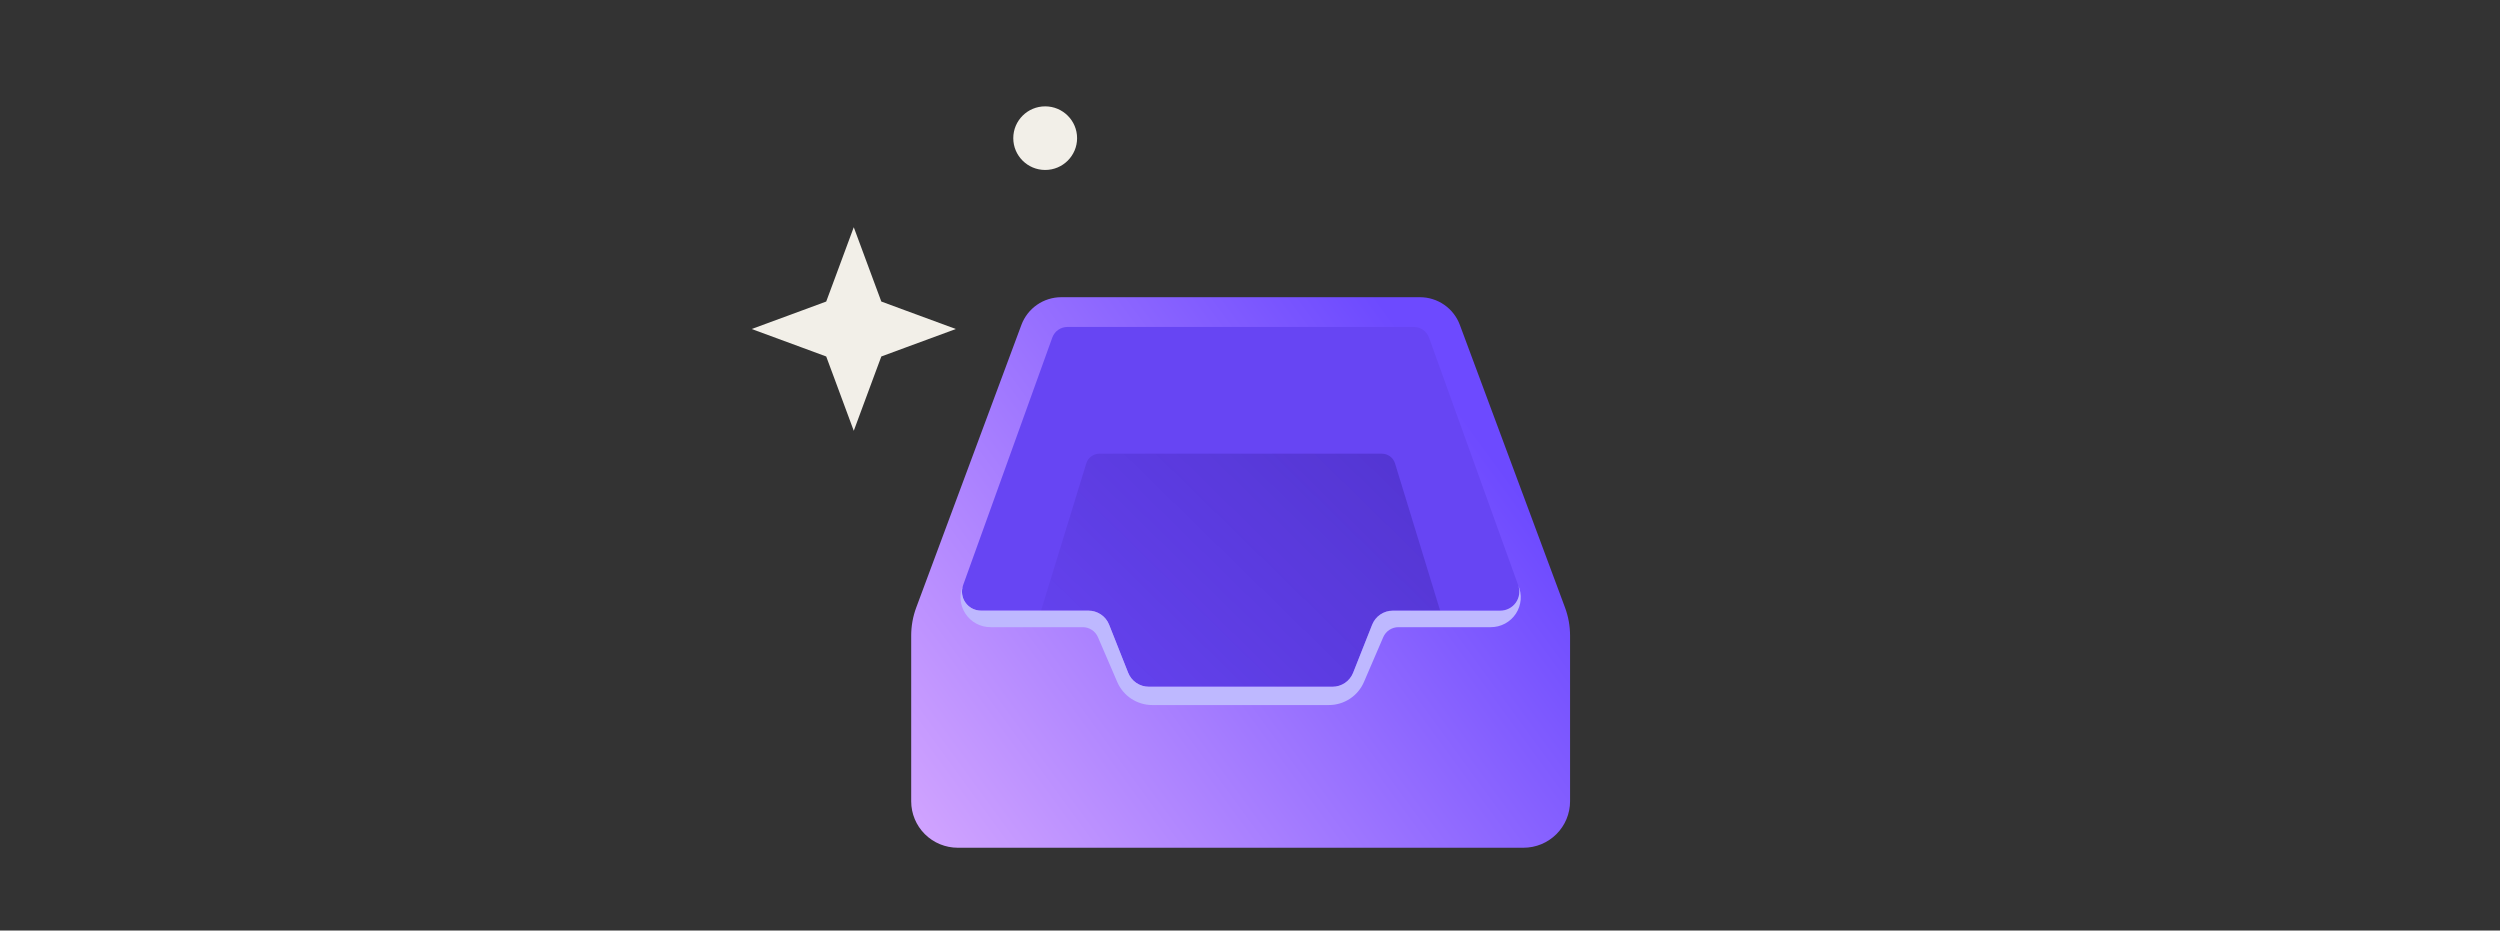 <svg width="360" height="134" viewBox="0 0 360 134" fill="none" xmlns="http://www.w3.org/2000/svg">
	<rect x="0" y="0" width="360" height="134" fill="#333333" stroke="none"/>
	<path d="M204.474 42.797H152.833C151.581 42.796 150.358 43.178 149.33 43.891C148.302 44.604 147.517 45.614 147.082 46.785L131.94 87.481C131.459 88.776 131.212 90.147 131.212 91.528V115.387C131.212 117.16 131.918 118.861 133.176 120.115C134.434 121.369 136.14 122.074 137.919 122.074H219.381C220.262 122.074 221.134 121.901 221.948 121.565C222.762 121.229 223.501 120.736 224.124 120.115C224.747 119.494 225.241 118.757 225.578 117.946C225.915 117.134 226.089 116.265 226.089 115.387V91.528C226.088 90.147 225.842 88.776 225.36 87.481L210.218 46.785C209.783 45.615 208.999 44.606 207.973 43.893C206.946 43.181 205.725 42.798 204.474 42.797Z" fill="url(#paint0_linear_2285_29394)" />
	<path d="M218.622 84.276L205.775 48.608C205.614 48.161 205.318 47.774 204.927 47.501C204.537 47.228 204.072 47.081 203.595 47.081H153.712C153.235 47.081 152.769 47.227 152.379 47.5C151.989 47.774 151.693 48.161 151.532 48.608L138.683 84.276C138.534 84.689 138.488 85.131 138.546 85.566C138.605 86.001 138.768 86.415 139.021 86.773C139.274 87.132 139.61 87.425 140.001 87.627C140.391 87.829 140.824 87.935 141.264 87.936H156.736C157.377 87.936 158.004 88.128 158.535 88.488C159.065 88.848 159.475 89.358 159.71 89.953L162.452 96.875C162.688 97.469 163.098 97.979 163.628 98.338C164.158 98.698 164.785 98.89 165.426 98.89H191.877C192.518 98.89 193.144 98.698 193.674 98.338C194.205 97.979 194.615 97.469 194.851 96.875L197.59 89.953C197.826 89.358 198.236 88.847 198.767 88.488C199.298 88.128 199.925 87.935 200.567 87.936H216.036C216.476 87.936 216.91 87.831 217.301 87.629C217.692 87.427 218.029 87.134 218.282 86.775C218.536 86.416 218.699 86.002 218.758 85.567C218.817 85.132 218.771 84.689 218.622 84.276Z" fill="#6745F3" />
	<path d="M200.884 66.733C200.759 66.327 200.508 65.972 200.165 65.719C199.823 65.467 199.409 65.331 198.983 65.332H158.322C157.896 65.332 157.482 65.468 157.14 65.72C156.798 65.972 156.546 66.327 156.421 66.733L149.913 87.929H156.732C157.373 87.929 158 88.122 158.53 88.481C159.061 88.841 159.47 89.352 159.706 89.947L162.448 96.868C162.683 97.463 163.093 97.974 163.623 98.334C164.153 98.694 164.78 98.886 165.422 98.886H191.872C192.513 98.886 193.14 98.694 193.67 98.334C194.2 97.975 194.61 97.465 194.846 96.87L197.586 89.949C197.822 89.354 198.232 88.843 198.763 88.483C199.294 88.124 199.921 87.931 200.562 87.931H207.381L200.884 66.733Z" fill="url(#paint1_linear_2285_29394)" fill-opacity="0.35" />
	<path d="M218.622 84.276C218.771 84.689 218.817 85.132 218.758 85.566C218.699 86.001 218.536 86.415 218.283 86.774C218.03 87.133 217.693 87.426 217.303 87.628C216.912 87.83 216.479 87.936 216.038 87.935H200.569C199.927 87.935 199.3 88.128 198.769 88.488C198.239 88.847 197.829 89.358 197.593 89.953L194.853 96.874C194.617 97.47 194.208 97.98 193.678 98.34C193.147 98.7 192.52 98.892 191.879 98.892H165.428C164.787 98.892 164.16 98.7 163.63 98.34C163.099 97.98 162.69 97.47 162.454 96.874L159.712 89.953C159.477 89.358 159.067 88.848 158.537 88.488C158.006 88.128 157.38 87.936 156.738 87.935H141.267C140.827 87.935 140.393 87.829 140.003 87.627C139.613 87.425 139.277 87.132 139.023 86.773C138.77 86.415 138.608 86 138.549 85.566C138.49 85.131 138.536 84.689 138.685 84.276C138.395 84.93 138.273 85.647 138.33 86.36C138.388 87.073 138.623 87.761 139.015 88.361C139.407 88.96 139.943 89.453 140.574 89.793C141.205 90.134 141.911 90.313 142.629 90.312H155.913C156.38 90.312 156.837 90.449 157.226 90.706C157.616 90.962 157.922 91.327 158.106 91.755L160.885 98.209C161.309 99.194 162.013 100.034 162.911 100.623C163.808 101.213 164.86 101.527 165.935 101.527H191.359C192.434 101.527 193.485 101.213 194.382 100.623C195.28 100.033 195.984 99.194 196.407 98.209L199.186 91.755C199.37 91.327 199.676 90.962 200.066 90.705C200.457 90.449 200.914 90.312 201.381 90.312H214.665C215.384 90.315 216.092 90.138 216.725 89.798C217.358 89.458 217.895 88.966 218.289 88.366C218.682 87.766 218.918 87.078 218.977 86.363C219.035 85.649 218.913 84.931 218.622 84.276Z" fill="#BEB8FF" />
	<path d="M150.507 24.475C153.044 24.475 155.101 22.424 155.101 19.895C155.101 17.365 153.044 15.315 150.507 15.315C147.969 15.315 145.912 17.365 145.912 19.895C145.912 22.424 147.969 24.475 150.507 24.475Z" fill="#F2EFE8" />
	<path d="M137.643 47.377L130.293 44.671L126.91 43.421L125.657 40.049L122.942 32.72L120.228 40.049L118.975 43.421L115.592 44.671L108.241 47.377L115.592 50.084L118.975 51.333L120.228 54.706L122.942 62.035L125.657 54.706L126.91 51.333L130.293 50.084L137.643 47.377Z" fill="#F2EFE8" />
	<defs>
		<linearGradient id="paint0_linear_2285_29394" x1="64.8" y1="107.679" x2="182.882" y2="21.591" gradientUnits="userSpaceOnUse">
			<stop offset="0.12" stop-color="#EEBEFF" />
			<stop offset="1" stop-color="#6D4AFF" />
		</linearGradient>
		<linearGradient id="paint1_linear_2285_29394" x1="162.451" y1="118.831" x2="228.867" y2="50.848" gradientUnits="userSpaceOnUse">
			<stop stop-color="#17036B" stop-opacity="0" />
			<stop offset="1" stop-color="#17036B" />
		</linearGradient>
	</defs>
</svg>